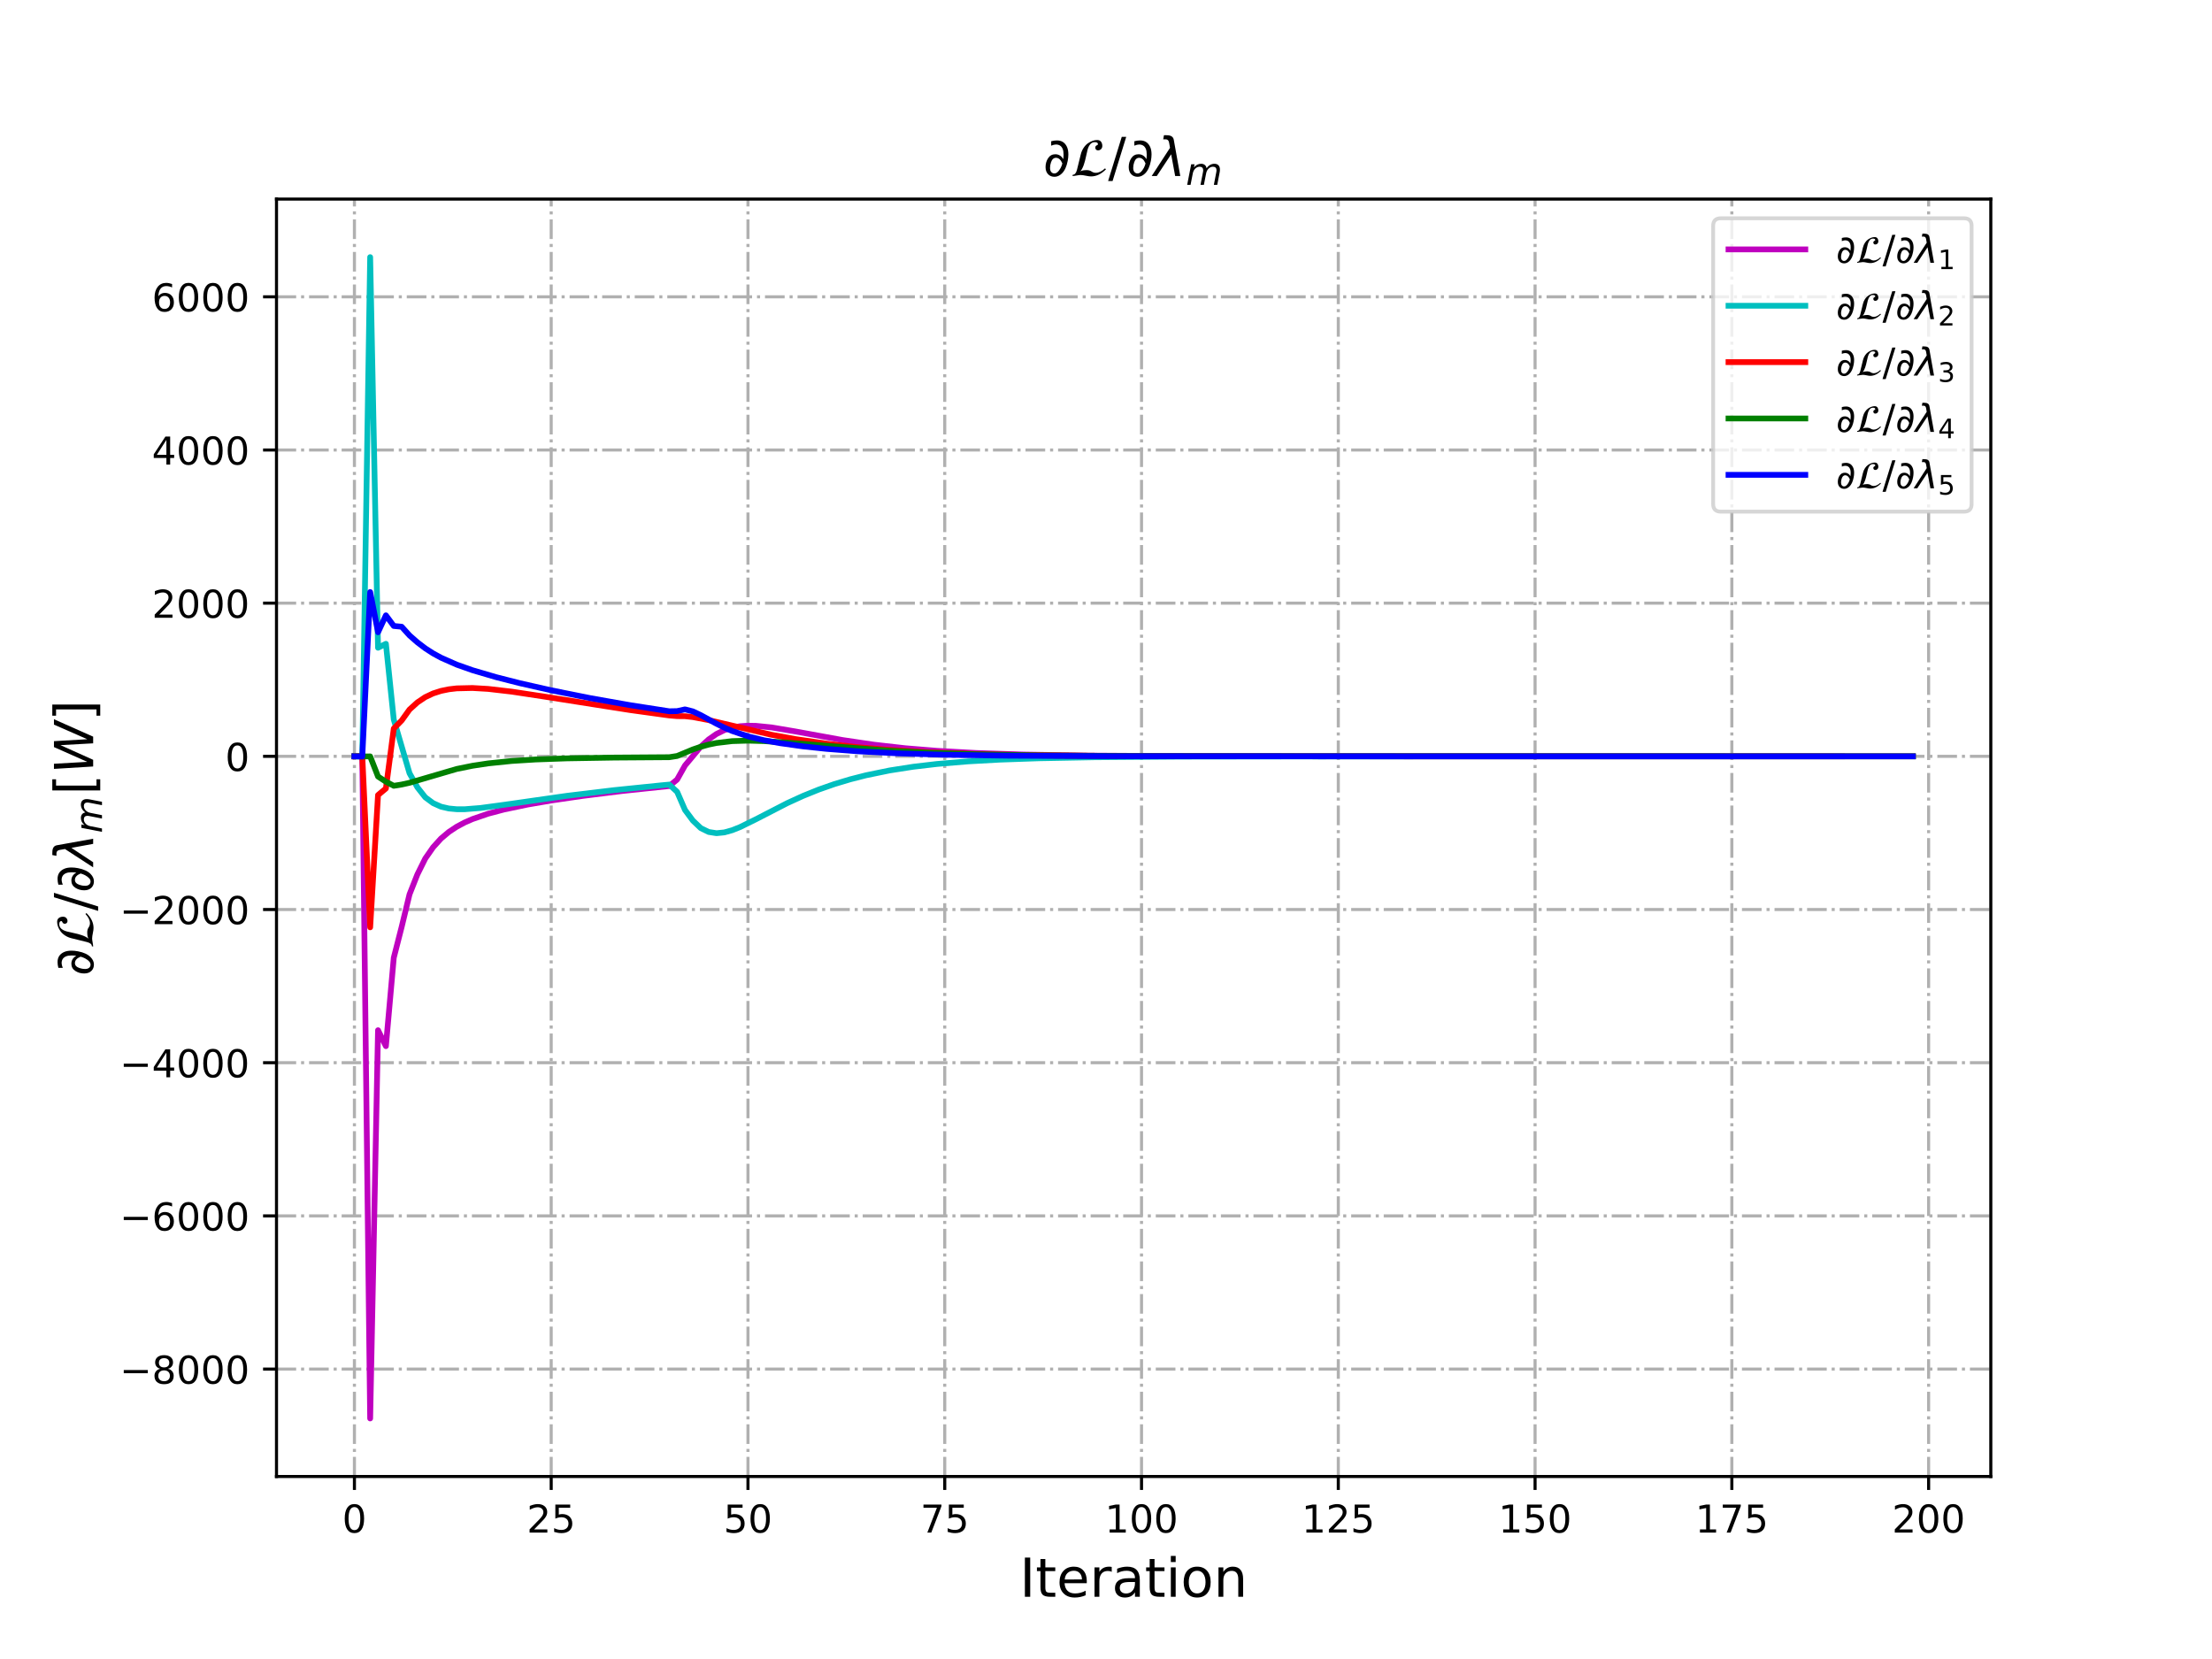 <?xml version="1.0" encoding="utf-8" standalone="no"?>
<!DOCTYPE svg PUBLIC "-//W3C//DTD SVG 1.1//EN"
  "http://www.w3.org/Graphics/SVG/1.1/DTD/svg11.dtd">
<!-- Created with matplotlib (http://matplotlib.org/) -->
<svg height="432pt" version="1.1" viewBox="0 0 576 432" width="576pt" xmlns="http://www.w3.org/2000/svg" xmlns:xlink="http://www.w3.org/1999/xlink">
 <defs>
  <style type="text/css">
*{stroke-linecap:butt;stroke-linejoin:round;}
  </style>
 </defs>
 <g id="figure_1">
  <g id="patch_1">
   <path d="M 0 432 
L 576 432 
L 576 0 
L 0 0 
z
" style="fill:#ffffff;"/>
  </g>
  <g id="axes_1">
   <g id="patch_2">
    <path d="M 72 384.48 
L 518.4 384.48 
L 518.4 51.84 
L 72 51.84 
z
" style="fill:#ffffff;"/>
   </g>
   <g id="matplotlib.axis_1">
    <g id="xtick_1">
     <g id="line2d_1">
      <path clip-path="url(#p00aa333e52)" d="M 92.291 384.48 
L 92.291 51.84 
" style="fill:none;stroke:#b0b0b0;stroke-dasharray:5.12,1.28,0.8,1.28;stroke-dashoffset:0;stroke-width:0.8;"/>
     </g>
     <g id="line2d_2">
      <defs>
       <path d="M 0 0 
L 0 3.5 
" id="m0fb5bef28a" style="stroke:#000000;stroke-width:0.8;"/>
      </defs>
      <g>
       <use style="stroke:#000000;stroke-width:0.8;" x="92.291" xlink:href="#m0fb5bef28a" y="384.48"/>
      </g>
     </g>
     <g id="text_1">
      <!-- 0 -->
      <defs>
       <path d="M 31.781 66.406 
Q 24.172 66.406 20.328 58.906 
Q 16.5 51.422 16.5 36.375 
Q 16.5 21.391 20.328 13.891 
Q 24.172 6.391 31.781 6.391 
Q 39.453 6.391 43.281 13.891 
Q 47.125 21.391 47.125 36.375 
Q 47.125 51.422 43.281 58.906 
Q 39.453 66.406 31.781 66.406 
z
M 31.781 74.219 
Q 44.047 74.219 50.516 64.516 
Q 56.984 54.828 56.984 36.375 
Q 56.984 17.969 50.516 8.266 
Q 44.047 -1.422 31.781 -1.422 
Q 19.531 -1.422 13.062 8.266 
Q 6.594 17.969 6.594 36.375 
Q 6.594 54.828 13.062 64.516 
Q 19.531 74.219 31.781 74.219 
z
" id="DejaVuSans-30"/>
      </defs>
      <g transform="translate(89.11 399.078)scale(0.1 -0.1)">
       <use xlink:href="#DejaVuSans-30"/>
      </g>
     </g>
    </g>
    <g id="xtick_2">
     <g id="line2d_3">
      <path clip-path="url(#p00aa333e52)" d="M 143.531 384.48 
L 143.531 51.84 
" style="fill:none;stroke:#b0b0b0;stroke-dasharray:5.12,1.28,0.8,1.28;stroke-dashoffset:0;stroke-width:0.8;"/>
     </g>
     <g id="line2d_4">
      <g>
       <use style="stroke:#000000;stroke-width:0.8;" x="143.531" xlink:href="#m0fb5bef28a" y="384.48"/>
      </g>
     </g>
     <g id="text_2">
      <!-- 25 -->
      <defs>
       <path d="M 19.188 8.297 
L 53.609 8.297 
L 53.609 0 
L 7.328 0 
L 7.328 8.297 
Q 12.938 14.109 22.625 23.891 
Q 32.328 33.688 34.812 36.531 
Q 39.547 41.844 41.422 45.531 
Q 43.312 49.219 43.312 52.781 
Q 43.312 58.594 39.234 62.25 
Q 35.156 65.922 28.609 65.922 
Q 23.969 65.922 18.812 64.312 
Q 13.672 62.703 7.812 59.422 
L 7.812 69.391 
Q 13.766 71.781 18.938 73 
Q 24.125 74.219 28.422 74.219 
Q 39.75 74.219 46.484 68.547 
Q 53.219 62.891 53.219 53.422 
Q 53.219 48.922 51.531 44.891 
Q 49.859 40.875 45.406 35.406 
Q 44.188 33.984 37.641 27.219 
Q 31.109 20.453 19.188 8.297 
z
" id="DejaVuSans-32"/>
       <path d="M 10.797 72.906 
L 49.516 72.906 
L 49.516 64.594 
L 19.828 64.594 
L 19.828 46.734 
Q 21.969 47.469 24.109 47.828 
Q 26.266 48.188 28.422 48.188 
Q 40.625 48.188 47.75 41.5 
Q 54.891 34.812 54.891 23.391 
Q 54.891 11.625 47.562 5.094 
Q 40.234 -1.422 26.906 -1.422 
Q 22.312 -1.422 17.547 -0.641 
Q 12.797 0.141 7.719 1.703 
L 7.719 11.625 
Q 12.109 9.234 16.797 8.062 
Q 21.484 6.891 26.703 6.891 
Q 35.156 6.891 40.078 11.328 
Q 45.016 15.766 45.016 23.391 
Q 45.016 31 40.078 35.438 
Q 35.156 39.891 26.703 39.891 
Q 22.75 39.891 18.812 39.016 
Q 14.891 38.141 10.797 36.281 
z
" id="DejaVuSans-35"/>
      </defs>
      <g transform="translate(137.168 399.078)scale(0.1 -0.1)">
       <use xlink:href="#DejaVuSans-32"/>
       <use x="63.623" xlink:href="#DejaVuSans-35"/>
      </g>
     </g>
    </g>
    <g id="xtick_3">
     <g id="line2d_5">
      <path clip-path="url(#p00aa333e52)" d="M 194.77 384.48 
L 194.77 51.84 
" style="fill:none;stroke:#b0b0b0;stroke-dasharray:5.12,1.28,0.8,1.28;stroke-dashoffset:0;stroke-width:0.8;"/>
     </g>
     <g id="line2d_6">
      <g>
       <use style="stroke:#000000;stroke-width:0.8;" x="194.77" xlink:href="#m0fb5bef28a" y="384.48"/>
      </g>
     </g>
     <g id="text_3">
      <!-- 50 -->
      <g transform="translate(188.408 399.078)scale(0.1 -0.1)">
       <use xlink:href="#DejaVuSans-35"/>
       <use x="63.623" xlink:href="#DejaVuSans-30"/>
      </g>
     </g>
    </g>
    <g id="xtick_4">
     <g id="line2d_7">
      <path clip-path="url(#p00aa333e52)" d="M 246.01 384.48 
L 246.01 51.84 
" style="fill:none;stroke:#b0b0b0;stroke-dasharray:5.12,1.28,0.8,1.28;stroke-dashoffset:0;stroke-width:0.8;"/>
     </g>
     <g id="line2d_8">
      <g>
       <use style="stroke:#000000;stroke-width:0.8;" x="246.01" xlink:href="#m0fb5bef28a" y="384.48"/>
      </g>
     </g>
     <g id="text_4">
      <!-- 75 -->
      <defs>
       <path d="M 8.203 72.906 
L 55.078 72.906 
L 55.078 68.703 
L 28.609 0 
L 18.312 0 
L 43.219 64.594 
L 8.203 64.594 
z
" id="DejaVuSans-37"/>
      </defs>
      <g transform="translate(239.647 399.078)scale(0.1 -0.1)">
       <use xlink:href="#DejaVuSans-37"/>
       <use x="63.623" xlink:href="#DejaVuSans-35"/>
      </g>
     </g>
    </g>
    <g id="xtick_5">
     <g id="line2d_9">
      <path clip-path="url(#p00aa333e52)" d="M 297.25 384.48 
L 297.25 51.84 
" style="fill:none;stroke:#b0b0b0;stroke-dasharray:5.12,1.28,0.8,1.28;stroke-dashoffset:0;stroke-width:0.8;"/>
     </g>
     <g id="line2d_10">
      <g>
       <use style="stroke:#000000;stroke-width:0.8;" x="297.25" xlink:href="#m0fb5bef28a" y="384.48"/>
      </g>
     </g>
     <g id="text_5">
      <!-- 100 -->
      <defs>
       <path d="M 12.406 8.297 
L 28.516 8.297 
L 28.516 63.922 
L 10.984 60.406 
L 10.984 69.391 
L 28.422 72.906 
L 38.281 72.906 
L 38.281 8.297 
L 54.391 8.297 
L 54.391 0 
L 12.406 0 
z
" id="DejaVuSans-31"/>
      </defs>
      <g transform="translate(287.706 399.078)scale(0.1 -0.1)">
       <use xlink:href="#DejaVuSans-31"/>
       <use x="63.623" xlink:href="#DejaVuSans-30"/>
       <use x="127.246" xlink:href="#DejaVuSans-30"/>
      </g>
     </g>
    </g>
    <g id="xtick_6">
     <g id="line2d_11">
      <path clip-path="url(#p00aa333e52)" d="M 348.489 384.48 
L 348.489 51.84 
" style="fill:none;stroke:#b0b0b0;stroke-dasharray:5.12,1.28,0.8,1.28;stroke-dashoffset:0;stroke-width:0.8;"/>
     </g>
     <g id="line2d_12">
      <g>
       <use style="stroke:#000000;stroke-width:0.8;" x="348.489" xlink:href="#m0fb5bef28a" y="384.48"/>
      </g>
     </g>
     <g id="text_6">
      <!-- 125 -->
      <g transform="translate(338.946 399.078)scale(0.1 -0.1)">
       <use xlink:href="#DejaVuSans-31"/>
       <use x="63.623" xlink:href="#DejaVuSans-32"/>
       <use x="127.246" xlink:href="#DejaVuSans-35"/>
      </g>
     </g>
    </g>
    <g id="xtick_7">
     <g id="line2d_13">
      <path clip-path="url(#p00aa333e52)" d="M 399.729 384.48 
L 399.729 51.84 
" style="fill:none;stroke:#b0b0b0;stroke-dasharray:5.12,1.28,0.8,1.28;stroke-dashoffset:0;stroke-width:0.8;"/>
     </g>
     <g id="line2d_14">
      <g>
       <use style="stroke:#000000;stroke-width:0.8;" x="399.729" xlink:href="#m0fb5bef28a" y="384.48"/>
      </g>
     </g>
     <g id="text_7">
      <!-- 150 -->
      <g transform="translate(390.185 399.078)scale(0.1 -0.1)">
       <use xlink:href="#DejaVuSans-31"/>
       <use x="63.623" xlink:href="#DejaVuSans-35"/>
       <use x="127.246" xlink:href="#DejaVuSans-30"/>
      </g>
     </g>
    </g>
    <g id="xtick_8">
     <g id="line2d_15">
      <path clip-path="url(#p00aa333e52)" d="M 450.969 384.48 
L 450.969 51.84 
" style="fill:none;stroke:#b0b0b0;stroke-dasharray:5.12,1.28,0.8,1.28;stroke-dashoffset:0;stroke-width:0.8;"/>
     </g>
     <g id="line2d_16">
      <g>
       <use style="stroke:#000000;stroke-width:0.8;" x="450.969" xlink:href="#m0fb5bef28a" y="384.48"/>
      </g>
     </g>
     <g id="text_8">
      <!-- 175 -->
      <g transform="translate(441.425 399.078)scale(0.1 -0.1)">
       <use xlink:href="#DejaVuSans-31"/>
       <use x="63.623" xlink:href="#DejaVuSans-37"/>
       <use x="127.246" xlink:href="#DejaVuSans-35"/>
      </g>
     </g>
    </g>
    <g id="xtick_9">
     <g id="line2d_17">
      <path clip-path="url(#p00aa333e52)" d="M 502.208 384.48 
L 502.208 51.84 
" style="fill:none;stroke:#b0b0b0;stroke-dasharray:5.12,1.28,0.8,1.28;stroke-dashoffset:0;stroke-width:0.8;"/>
     </g>
     <g id="line2d_18">
      <g>
       <use style="stroke:#000000;stroke-width:0.8;" x="502.208" xlink:href="#m0fb5bef28a" y="384.48"/>
      </g>
     </g>
     <g id="text_9">
      <!-- 200 -->
      <g transform="translate(492.665 399.078)scale(0.1 -0.1)">
       <use xlink:href="#DejaVuSans-32"/>
       <use x="63.623" xlink:href="#DejaVuSans-30"/>
       <use x="127.246" xlink:href="#DejaVuSans-30"/>
      </g>
     </g>
    </g>
    <g id="text_10">
     <!-- Iteration -->
     <defs>
      <path d="M 9.812 72.906 
L 19.672 72.906 
L 19.672 0 
L 9.812 0 
z
" id="DejaVuSans-49"/>
      <path d="M 18.312 70.219 
L 18.312 54.688 
L 36.812 54.688 
L 36.812 47.703 
L 18.312 47.703 
L 18.312 18.016 
Q 18.312 11.328 20.141 9.422 
Q 21.969 7.516 27.594 7.516 
L 36.812 7.516 
L 36.812 0 
L 27.594 0 
Q 17.188 0 13.234 3.875 
Q 9.281 7.766 9.281 18.016 
L 9.281 47.703 
L 2.688 47.703 
L 2.688 54.688 
L 9.281 54.688 
L 9.281 70.219 
z
" id="DejaVuSans-74"/>
      <path d="M 56.203 29.594 
L 56.203 25.203 
L 14.891 25.203 
Q 15.484 15.922 20.484 11.062 
Q 25.484 6.203 34.422 6.203 
Q 39.594 6.203 44.453 7.469 
Q 49.312 8.734 54.109 11.281 
L 54.109 2.781 
Q 49.266 0.734 44.188 -0.344 
Q 39.109 -1.422 33.891 -1.422 
Q 20.797 -1.422 13.156 6.188 
Q 5.516 13.812 5.516 26.812 
Q 5.516 40.234 12.766 48.109 
Q 20.016 56 32.328 56 
Q 43.359 56 49.781 48.891 
Q 56.203 41.797 56.203 29.594 
z
M 47.219 32.234 
Q 47.125 39.594 43.094 43.984 
Q 39.062 48.391 32.422 48.391 
Q 24.906 48.391 20.391 44.141 
Q 15.875 39.891 15.188 32.172 
z
" id="DejaVuSans-65"/>
      <path d="M 41.109 46.297 
Q 39.594 47.172 37.812 47.578 
Q 36.031 48 33.891 48 
Q 26.266 48 22.188 43.047 
Q 18.109 38.094 18.109 28.812 
L 18.109 0 
L 9.078 0 
L 9.078 54.688 
L 18.109 54.688 
L 18.109 46.188 
Q 20.953 51.172 25.484 53.578 
Q 30.031 56 36.531 56 
Q 37.453 56 38.578 55.875 
Q 39.703 55.766 41.062 55.516 
z
" id="DejaVuSans-72"/>
      <path d="M 34.281 27.484 
Q 23.391 27.484 19.188 25 
Q 14.984 22.516 14.984 16.5 
Q 14.984 11.719 18.141 8.906 
Q 21.297 6.109 26.703 6.109 
Q 34.188 6.109 38.703 11.406 
Q 43.219 16.703 43.219 25.484 
L 43.219 27.484 
z
M 52.203 31.203 
L 52.203 0 
L 43.219 0 
L 43.219 8.297 
Q 40.141 3.328 35.547 0.953 
Q 30.953 -1.422 24.312 -1.422 
Q 15.922 -1.422 10.953 3.297 
Q 6 8.016 6 15.922 
Q 6 25.141 12.172 29.828 
Q 18.359 34.516 30.609 34.516 
L 43.219 34.516 
L 43.219 35.406 
Q 43.219 41.609 39.141 45 
Q 35.062 48.391 27.688 48.391 
Q 23 48.391 18.547 47.266 
Q 14.109 46.141 10.016 43.891 
L 10.016 52.203 
Q 14.938 54.109 19.578 55.047 
Q 24.219 56 28.609 56 
Q 40.484 56 46.344 49.844 
Q 52.203 43.703 52.203 31.203 
z
" id="DejaVuSans-61"/>
      <path d="M 9.422 54.688 
L 18.406 54.688 
L 18.406 0 
L 9.422 0 
z
M 9.422 75.984 
L 18.406 75.984 
L 18.406 64.594 
L 9.422 64.594 
z
" id="DejaVuSans-69"/>
      <path d="M 30.609 48.391 
Q 23.391 48.391 19.188 42.75 
Q 14.984 37.109 14.984 27.297 
Q 14.984 17.484 19.156 11.844 
Q 23.344 6.203 30.609 6.203 
Q 37.797 6.203 41.984 11.859 
Q 46.188 17.531 46.188 27.297 
Q 46.188 37.016 41.984 42.703 
Q 37.797 48.391 30.609 48.391 
z
M 30.609 56 
Q 42.328 56 49.016 48.375 
Q 55.719 40.766 55.719 27.297 
Q 55.719 13.875 49.016 6.219 
Q 42.328 -1.422 30.609 -1.422 
Q 18.844 -1.422 12.172 6.219 
Q 5.516 13.875 5.516 27.297 
Q 5.516 40.766 12.172 48.375 
Q 18.844 56 30.609 56 
z
" id="DejaVuSans-6f"/>
      <path d="M 54.891 33.016 
L 54.891 0 
L 45.906 0 
L 45.906 32.719 
Q 45.906 40.484 42.875 44.328 
Q 39.844 48.188 33.797 48.188 
Q 26.516 48.188 22.312 43.547 
Q 18.109 38.922 18.109 30.906 
L 18.109 0 
L 9.078 0 
L 9.078 54.688 
L 18.109 54.688 
L 18.109 46.188 
Q 21.344 51.125 25.703 53.562 
Q 30.078 56 35.797 56 
Q 45.219 56 50.047 50.172 
Q 54.891 44.344 54.891 33.016 
z
" id="DejaVuSans-6e"/>
     </defs>
     <g transform="translate(265.508 415.796)scale(0.14 -0.14)">
      <use xlink:href="#DejaVuSans-49"/>
      <use x="29.492" xlink:href="#DejaVuSans-74"/>
      <use x="68.701" xlink:href="#DejaVuSans-65"/>
      <use x="130.225" xlink:href="#DejaVuSans-72"/>
      <use x="171.338" xlink:href="#DejaVuSans-61"/>
      <use x="232.617" xlink:href="#DejaVuSans-74"/>
      <use x="271.826" xlink:href="#DejaVuSans-69"/>
      <use x="299.609" xlink:href="#DejaVuSans-6f"/>
      <use x="360.791" xlink:href="#DejaVuSans-6e"/>
     </g>
    </g>
   </g>
   <g id="matplotlib.axis_2">
    <g id="ytick_1">
     <g id="line2d_19">
      <path clip-path="url(#p00aa333e52)" d="M 72 356.505 
L 518.4 356.505 
" style="fill:none;stroke:#b0b0b0;stroke-dasharray:5.12,1.28,0.8,1.28;stroke-dashoffset:0;stroke-width:0.8;"/>
     </g>
     <g id="line2d_20">
      <defs>
       <path d="M 0 0 
L -3.5 0 
" id="mac18fc7f3c" style="stroke:#000000;stroke-width:0.8;"/>
      </defs>
      <g>
       <use style="stroke:#000000;stroke-width:0.8;" x="72" xlink:href="#mac18fc7f3c" y="356.505"/>
      </g>
     </g>
     <g id="text_11">
      <!-- −8000 -->
      <defs>
       <path d="M 10.594 35.5 
L 73.188 35.5 
L 73.188 27.203 
L 10.594 27.203 
z
" id="DejaVuSans-2212"/>
       <path d="M 31.781 34.625 
Q 24.75 34.625 20.719 30.859 
Q 16.703 27.094 16.703 20.516 
Q 16.703 13.922 20.719 10.156 
Q 24.75 6.391 31.781 6.391 
Q 38.812 6.391 42.859 10.172 
Q 46.922 13.969 46.922 20.516 
Q 46.922 27.094 42.891 30.859 
Q 38.875 34.625 31.781 34.625 
z
M 21.922 38.812 
Q 15.578 40.375 12.031 44.719 
Q 8.5 49.078 8.5 55.328 
Q 8.5 64.062 14.719 69.141 
Q 20.953 74.219 31.781 74.219 
Q 42.672 74.219 48.875 69.141 
Q 55.078 64.062 55.078 55.328 
Q 55.078 49.078 51.531 44.719 
Q 48 40.375 41.703 38.812 
Q 48.828 37.156 52.797 32.312 
Q 56.781 27.484 56.781 20.516 
Q 56.781 9.906 50.312 4.234 
Q 43.844 -1.422 31.781 -1.422 
Q 19.734 -1.422 13.25 4.234 
Q 6.781 9.906 6.781 20.516 
Q 6.781 27.484 10.781 32.312 
Q 14.797 37.156 21.922 38.812 
z
M 18.312 54.391 
Q 18.312 48.734 21.844 45.562 
Q 25.391 42.391 31.781 42.391 
Q 38.141 42.391 41.719 45.562 
Q 45.312 48.734 45.312 54.391 
Q 45.312 60.062 41.719 63.234 
Q 38.141 66.406 31.781 66.406 
Q 25.391 66.406 21.844 63.234 
Q 18.312 60.062 18.312 54.391 
z
" id="DejaVuSans-38"/>
      </defs>
      <g transform="translate(31.17 360.304)scale(0.1 -0.1)">
       <use xlink:href="#DejaVuSans-2212"/>
       <use x="83.789" xlink:href="#DejaVuSans-38"/>
       <use x="147.412" xlink:href="#DejaVuSans-30"/>
       <use x="211.035" xlink:href="#DejaVuSans-30"/>
       <use x="274.658" xlink:href="#DejaVuSans-30"/>
      </g>
     </g>
    </g>
    <g id="ytick_2">
     <g id="line2d_21">
      <path clip-path="url(#p00aa333e52)" d="M 72 316.616 
L 518.4 316.616 
" style="fill:none;stroke:#b0b0b0;stroke-dasharray:5.12,1.28,0.8,1.28;stroke-dashoffset:0;stroke-width:0.8;"/>
     </g>
     <g id="line2d_22">
      <g>
       <use style="stroke:#000000;stroke-width:0.8;" x="72" xlink:href="#mac18fc7f3c" y="316.616"/>
      </g>
     </g>
     <g id="text_12">
      <!-- −6000 -->
      <defs>
       <path d="M 33.016 40.375 
Q 26.375 40.375 22.484 35.828 
Q 18.609 31.297 18.609 23.391 
Q 18.609 15.531 22.484 10.953 
Q 26.375 6.391 33.016 6.391 
Q 39.656 6.391 43.531 10.953 
Q 47.406 15.531 47.406 23.391 
Q 47.406 31.297 43.531 35.828 
Q 39.656 40.375 33.016 40.375 
z
M 52.594 71.297 
L 52.594 62.312 
Q 48.875 64.062 45.094 64.984 
Q 41.312 65.922 37.594 65.922 
Q 27.828 65.922 22.672 59.328 
Q 17.531 52.734 16.797 39.406 
Q 19.672 43.656 24.016 45.922 
Q 28.375 48.188 33.594 48.188 
Q 44.578 48.188 50.953 41.516 
Q 57.328 34.859 57.328 23.391 
Q 57.328 12.156 50.688 5.359 
Q 44.047 -1.422 33.016 -1.422 
Q 20.359 -1.422 13.672 8.266 
Q 6.984 17.969 6.984 36.375 
Q 6.984 53.656 15.188 63.938 
Q 23.391 74.219 37.203 74.219 
Q 40.922 74.219 44.703 73.484 
Q 48.484 72.75 52.594 71.297 
z
" id="DejaVuSans-36"/>
      </defs>
      <g transform="translate(31.17 320.416)scale(0.1 -0.1)">
       <use xlink:href="#DejaVuSans-2212"/>
       <use x="83.789" xlink:href="#DejaVuSans-36"/>
       <use x="147.412" xlink:href="#DejaVuSans-30"/>
       <use x="211.035" xlink:href="#DejaVuSans-30"/>
       <use x="274.658" xlink:href="#DejaVuSans-30"/>
      </g>
     </g>
    </g>
    <g id="ytick_3">
     <g id="line2d_23">
      <path clip-path="url(#p00aa333e52)" d="M 72 276.728 
L 518.4 276.728 
" style="fill:none;stroke:#b0b0b0;stroke-dasharray:5.12,1.28,0.8,1.28;stroke-dashoffset:0;stroke-width:0.8;"/>
     </g>
     <g id="line2d_24">
      <g>
       <use style="stroke:#000000;stroke-width:0.8;" x="72" xlink:href="#mac18fc7f3c" y="276.728"/>
      </g>
     </g>
     <g id="text_13">
      <!-- −4000 -->
      <defs>
       <path d="M 37.797 64.312 
L 12.891 25.391 
L 37.797 25.391 
z
M 35.203 72.906 
L 47.609 72.906 
L 47.609 25.391 
L 58.016 25.391 
L 58.016 17.188 
L 47.609 17.188 
L 47.609 0 
L 37.797 0 
L 37.797 17.188 
L 4.891 17.188 
L 4.891 26.703 
z
" id="DejaVuSans-34"/>
      </defs>
      <g transform="translate(31.17 280.527)scale(0.1 -0.1)">
       <use xlink:href="#DejaVuSans-2212"/>
       <use x="83.789" xlink:href="#DejaVuSans-34"/>
       <use x="147.412" xlink:href="#DejaVuSans-30"/>
       <use x="211.035" xlink:href="#DejaVuSans-30"/>
       <use x="274.658" xlink:href="#DejaVuSans-30"/>
      </g>
     </g>
    </g>
    <g id="ytick_4">
     <g id="line2d_25">
      <path clip-path="url(#p00aa333e52)" d="M 72 236.84 
L 518.4 236.84 
" style="fill:none;stroke:#b0b0b0;stroke-dasharray:5.12,1.28,0.8,1.28;stroke-dashoffset:0;stroke-width:0.8;"/>
     </g>
     <g id="line2d_26">
      <g>
       <use style="stroke:#000000;stroke-width:0.8;" x="72" xlink:href="#mac18fc7f3c" y="236.84"/>
      </g>
     </g>
     <g id="text_14">
      <!-- −2000 -->
      <g transform="translate(31.17 240.639)scale(0.1 -0.1)">
       <use xlink:href="#DejaVuSans-2212"/>
       <use x="83.789" xlink:href="#DejaVuSans-32"/>
       <use x="147.412" xlink:href="#DejaVuSans-30"/>
       <use x="211.035" xlink:href="#DejaVuSans-30"/>
       <use x="274.658" xlink:href="#DejaVuSans-30"/>
      </g>
     </g>
    </g>
    <g id="ytick_5">
     <g id="line2d_27">
      <path clip-path="url(#p00aa333e52)" d="M 72 196.952 
L 518.4 196.952 
" style="fill:none;stroke:#b0b0b0;stroke-dasharray:5.12,1.28,0.8,1.28;stroke-dashoffset:0;stroke-width:0.8;"/>
     </g>
     <g id="line2d_28">
      <g>
       <use style="stroke:#000000;stroke-width:0.8;" x="72" xlink:href="#mac18fc7f3c" y="196.952"/>
      </g>
     </g>
     <g id="text_15">
      <!-- 0 -->
      <g transform="translate(58.638 200.751)scale(0.1 -0.1)">
       <use xlink:href="#DejaVuSans-30"/>
      </g>
     </g>
    </g>
    <g id="ytick_6">
     <g id="line2d_29">
      <path clip-path="url(#p00aa333e52)" d="M 72 157.063 
L 518.4 157.063 
" style="fill:none;stroke:#b0b0b0;stroke-dasharray:5.12,1.28,0.8,1.28;stroke-dashoffset:0;stroke-width:0.8;"/>
     </g>
     <g id="line2d_30">
      <g>
       <use style="stroke:#000000;stroke-width:0.8;" x="72" xlink:href="#mac18fc7f3c" y="157.063"/>
      </g>
     </g>
     <g id="text_16">
      <!-- 2000 -->
      <g transform="translate(39.55 160.863)scale(0.1 -0.1)">
       <use xlink:href="#DejaVuSans-32"/>
       <use x="63.623" xlink:href="#DejaVuSans-30"/>
       <use x="127.246" xlink:href="#DejaVuSans-30"/>
       <use x="190.869" xlink:href="#DejaVuSans-30"/>
      </g>
     </g>
    </g>
    <g id="ytick_7">
     <g id="line2d_31">
      <path clip-path="url(#p00aa333e52)" d="M 72 117.175 
L 518.4 117.175 
" style="fill:none;stroke:#b0b0b0;stroke-dasharray:5.12,1.28,0.8,1.28;stroke-dashoffset:0;stroke-width:0.8;"/>
     </g>
     <g id="line2d_32">
      <g>
       <use style="stroke:#000000;stroke-width:0.8;" x="72" xlink:href="#mac18fc7f3c" y="117.175"/>
      </g>
     </g>
     <g id="text_17">
      <!-- 4000 -->
      <g transform="translate(39.55 120.974)scale(0.1 -0.1)">
       <use xlink:href="#DejaVuSans-34"/>
       <use x="63.623" xlink:href="#DejaVuSans-30"/>
       <use x="127.246" xlink:href="#DejaVuSans-30"/>
       <use x="190.869" xlink:href="#DejaVuSans-30"/>
      </g>
     </g>
    </g>
    <g id="ytick_8">
     <g id="line2d_33">
      <path clip-path="url(#p00aa333e52)" d="M 72 77.287 
L 518.4 77.287 
" style="fill:none;stroke:#b0b0b0;stroke-dasharray:5.12,1.28,0.8,1.28;stroke-dashoffset:0;stroke-width:0.8;"/>
     </g>
     <g id="line2d_34">
      <g>
       <use style="stroke:#000000;stroke-width:0.8;" x="72" xlink:href="#mac18fc7f3c" y="77.287"/>
      </g>
     </g>
     <g id="text_18">
      <!-- 6000 -->
      <g transform="translate(39.55 81.086)scale(0.1 -0.1)">
       <use xlink:href="#DejaVuSans-36"/>
       <use x="63.623" xlink:href="#DejaVuSans-30"/>
       <use x="127.246" xlink:href="#DejaVuSans-30"/>
       <use x="190.869" xlink:href="#DejaVuSans-30"/>
      </g>
     </g>
    </g>
    <g id="text_19">
     <!-- $\partial \mathcal{L}/ \partial \lambda_{m}[W]$ -->
     <defs>
      <path d="M 21.344 -1.422 
Q 14.453 -1.422 9.969 2.734 
Q 4.641 7.672 4.641 16.609 
Q 4.641 25.875 9.328 33.109 
Q 14.156 40.531 22.859 40.531 
Q 28.562 40.531 33.062 36.969 
Q 35.688 34.859 37.5 31.344 
Q 38.141 35.297 38.141 39.797 
Q 38.141 46.391 36.578 50.203 
Q 33.109 58.641 23.922 58.641 
Q 20.453 58.641 15.094 56.5 
L 15.094 64.703 
Q 20.75 66.219 25.828 66.219 
Q 38.922 66.219 44.484 54.203 
Q 47.078 48.531 47.078 40.094 
Q 47.078 34.578 45.844 28.172 
Q 42.781 12.156 34.812 4.547 
Q 28.562 -1.422 21.344 -1.422 
z
M 12.984 15.141 
Q 12.984 10.25 15.141 7.625 
Q 17.438 4.828 20.953 4.828 
Q 24.078 4.828 26.562 7.031 
Q 30.078 10.062 32.672 14.984 
Q 34.812 19.047 35.891 23.391 
Q 31.547 33.891 24.031 33.891 
Q 17.578 33.891 14.75 25.391 
Q 12.984 20.125 12.984 15.141 
z
" id="DejaVuSans-2202"/>
      <path d="M 63.594 14.297 
L 65.297 12.5 
Q 52.297 -0.703 37.703 -0.703 
Q 33.703 -0.703 28.906 0.406 
Q 21.797 1.906 17.906 1.906 
Q 15.703 1.906 10.5 0.953 
Q 5.297 0 3 0 
L 3.594 2.406 
Q 9.094 2.406 11.406 11.703 
L 18.406 40.094 
Q 20.094 47 23.688 52.391 
Q 27.297 57.797 31.641 60.844 
Q 36 63.906 40.391 65.453 
Q 44.797 67 48.797 67 
Q 53.797 67 56.141 63.797 
Q 58.5 60.594 58.5 56 
Q 58.5 52.297 56.141 50 
Q 53.797 47.703 50.406 47.703 
Q 48.203 47.703 46.797 49.203 
Q 45.406 50.703 45.406 52.797 
Q 45.406 54.406 46.203 55.5 
Q 47 56.594 47.891 56.938 
Q 48.797 57.297 49.594 57.891 
Q 50.406 58.5 50.406 59.203 
Q 50.406 63 44.594 63 
Q 39.406 63 36.094 59.141 
Q 32.797 55.297 31.094 48.938 
Q 29.406 42.594 28.047 35.688 
Q 26.703 28.797 24.203 21.297 
Q 21.703 13.797 18.094 9.203 
L 18.094 8.797 
Q 21.297 11 29.5 11 
Q 34.797 11 38.438 8.5 
Q 42.094 6 46.297 6 
Q 54.797 6 63.594 14.297 
z
" id="STIXNonUnicode-Italic-e238"/>
      <path d="M 25.391 72.906 
L 33.688 72.906 
L 8.297 -9.281 
L 0 -9.281 
z
" id="DejaVuSans-2f"/>
      <path d="M 36.719 67.438 
L 48.828 0 
L 39.312 0 
L 31.844 40.438 
L 5.125 0 
L -4.391 0 
L 29.734 52.438 
L 28.031 62.109 
Q 26.953 68.266 21.734 68.266 
L 17.047 68.266 
L 18.5 75.984 
L 24.219 75.875 
Q 35.203 75.734 36.719 67.438 
z
" id="DejaVuSans-Oblique-3bb"/>
      <path d="M 89.797 33.016 
L 83.406 0 
L 74.422 0 
L 80.719 32.719 
Q 81.109 34.812 81.297 36.328 
Q 81.5 37.844 81.5 38.922 
Q 81.5 43.312 79.047 45.75 
Q 76.609 48.188 72.219 48.188 
Q 65.672 48.188 60.547 43.281 
Q 55.422 38.375 53.906 30.516 
L 47.906 0 
L 38.922 0 
L 45.312 32.719 
Q 45.703 34.516 45.891 36.047 
Q 46.094 37.594 46.094 38.812 
Q 46.094 43.266 43.656 45.719 
Q 41.219 48.188 36.922 48.188 
Q 30.281 48.188 25.141 43.281 
Q 20.016 38.375 18.5 30.516 
L 12.5 0 
L 3.516 0 
L 14.203 54.688 
L 23.188 54.688 
L 21.484 46.188 
Q 25.141 50.984 30.047 53.484 
Q 34.969 56 40.578 56 
Q 46.531 56 50.359 52.875 
Q 54.203 49.75 54.984 44.188 
Q 59.078 49.953 64.469 52.969 
Q 69.875 56 75.875 56 
Q 82.906 56 86.734 51.953 
Q 90.578 47.906 90.578 40.484 
Q 90.578 38.875 90.375 36.938 
Q 90.188 35.016 89.797 33.016 
z
" id="DejaVuSans-Oblique-6d"/>
      <path d="M 8.594 75.984 
L 29.297 75.984 
L 29.297 69 
L 17.578 69 
L 17.578 -6.203 
L 29.297 -6.203 
L 29.297 -13.188 
L 8.594 -13.188 
z
" id="DejaVuSans-5b"/>
      <path d="M 9.625 72.906 
L 19.188 72.906 
L 22.703 10.891 
L 50.203 72.906 
L 61.188 72.906 
L 64.797 10.891 
L 92 72.906 
L 102 72.906 
L 69.578 0 
L 57.172 0 
L 53.812 60.797 
L 26.516 0 
L 14.109 0 
z
" id="DejaVuSans-Oblique-57"/>
      <path d="M 30.422 75.984 
L 30.422 -13.188 
L 9.719 -13.188 
L 9.719 -6.203 
L 21.391 -6.203 
L 21.391 69 
L 9.719 69 
L 9.719 75.984 
z
" id="DejaVuSans-5d"/>
     </defs>
     <g transform="translate(24.259 254.14)rotate(-90)scale(0.14 -0.14)">
      <use transform="translate(0 0.016)" xlink:href="#DejaVuSans-2202"/>
      <use transform="translate(51.709 0.016)" xlink:href="#STIXNonUnicode-Italic-e238"/>
      <use transform="translate(121.009 0.016)" xlink:href="#DejaVuSans-2f"/>
      <use transform="translate(154.7 0.016)" xlink:href="#DejaVuSans-2202"/>
      <use transform="translate(206.409 0.016)" xlink:href="#DejaVuSans-Oblique-3bb"/>
      <use transform="translate(265.589 -16.391)scale(0.7)" xlink:href="#DejaVuSans-Oblique-6d"/>
      <use transform="translate(336.512 0.016)" xlink:href="#DejaVuSans-5b"/>
      <use transform="translate(375.526 0.016)" xlink:href="#DejaVuSans-Oblique-57"/>
      <use transform="translate(474.403 0.016)" xlink:href="#DejaVuSans-5d"/>
     </g>
    </g>
   </g>
   <g id="line2d_35">
    <path clip-path="url(#p00aa333e52)" d="M 92.291 196.952 
L 94.34 196.898 
L 96.39 369.36 
L 98.44 268.269 
L 100.489 272.415 
L 102.539 249.391 
L 104.588 241.379 
L 106.638 232.885 
L 108.688 227.692 
L 110.737 223.564 
L 112.787 220.617 
L 114.836 218.356 
L 116.886 216.632 
L 118.936 215.273 
L 120.985 214.182 
L 123.035 213.284 
L 127.134 211.877 
L 131.233 210.793 
L 137.382 209.505 
L 143.531 208.448 
L 151.729 207.251 
L 161.977 205.977 
L 174.274 204.681 
L 176.324 202.988 
L 178.374 199.336 
L 182.473 194.424 
L 184.522 192.555 
L 186.572 191.126 
L 188.621 190.122 
L 190.671 189.471 
L 192.721 189.109 
L 194.77 188.973 
L 196.82 189.007 
L 200.919 189.418 
L 207.068 190.457 
L 219.365 192.702 
L 227.564 193.916 
L 235.762 194.841 
L 243.96 195.513 
L 254.208 196.078 
L 266.506 196.481 
L 282.902 196.75 
L 307.498 196.896 
L 364.886 196.949 
L 479.663 196.952 
L 479.663 196.952 
" style="fill:none;stroke:#bf00bf;stroke-linecap:square;stroke-width:1.5;"/>
   </g>
   <g id="line2d_36">
    <path clip-path="url(#p00aa333e52)" d="M 92.291 196.952 
L 94.34 196.991 
L 96.39 66.96 
L 98.44 168.671 
L 100.489 167.643 
L 102.539 187.366 
L 106.638 201.344 
L 108.688 205.011 
L 110.737 207.621 
L 112.787 209.137 
L 114.836 210.056 
L 116.886 210.529 
L 118.936 210.721 
L 120.985 210.723 
L 125.084 210.399 
L 131.233 209.571 
L 147.63 207.231 
L 159.927 205.751 
L 172.225 204.496 
L 174.274 204.305 
L 176.324 206.191 
L 178.374 210.913 
L 180.423 213.678 
L 182.473 215.634 
L 184.522 216.638 
L 186.572 216.961 
L 188.621 216.755 
L 190.671 216.182 
L 192.721 215.363 
L 196.82 213.344 
L 205.018 209.123 
L 209.117 207.25 
L 213.217 205.595 
L 217.316 204.159 
L 221.415 202.928 
L 225.514 201.883 
L 231.663 200.619 
L 237.812 199.659 
L 243.96 198.939 
L 252.159 198.258 
L 260.357 197.805 
L 270.605 197.45 
L 284.952 197.185 
L 307.498 197.022 
L 356.688 196.957 
L 498.109 196.952 
L 498.109 196.952 
" style="fill:none;stroke:#00bfbf;stroke-linecap:square;stroke-width:1.5;"/>
   </g>
   <g id="line2d_37">
    <path clip-path="url(#p00aa333e52)" d="M 92.291 196.952 
L 94.34 196.887 
L 96.39 241.472 
L 98.44 207.028 
L 100.489 205.318 
L 102.539 189.706 
L 104.588 187.619 
L 106.638 184.764 
L 108.688 182.906 
L 110.737 181.529 
L 112.787 180.566 
L 114.836 179.909 
L 116.886 179.488 
L 118.936 179.248 
L 123.035 179.152 
L 127.134 179.394 
L 133.283 180.107 
L 141.481 181.348 
L 164.026 184.89 
L 174.274 186.303 
L 176.324 186.477 
L 178.374 186.494 
L 180.423 186.725 
L 184.522 187.509 
L 200.919 191.339 
L 207.068 192.449 
L 215.266 193.652 
L 223.464 194.584 
L 231.663 195.286 
L 241.911 195.903 
L 254.208 196.366 
L 268.555 196.662 
L 289.051 196.85 
L 327.993 196.938 
L 498.109 196.952 
L 498.109 196.952 
" style="fill:none;stroke:#ff0000;stroke-linecap:square;stroke-width:1.5;"/>
   </g>
   <g id="line2d_38">
    <path clip-path="url(#p00aa333e52)" d="M 92.291 196.952 
L 94.34 196.975 
L 96.39 196.965 
L 98.44 202.208 
L 100.489 203.554 
L 102.539 204.62 
L 104.588 204.292 
L 106.638 203.836 
L 118.936 200.233 
L 123.035 199.403 
L 127.134 198.783 
L 133.283 198.152 
L 139.431 197.767 
L 147.63 197.476 
L 159.927 197.273 
L 174.274 197.174 
L 176.324 196.856 
L 180.423 195.153 
L 182.473 194.456 
L 184.522 193.894 
L 186.572 193.471 
L 190.671 192.984 
L 194.77 192.862 
L 198.869 192.976 
L 205.018 193.385 
L 231.663 195.495 
L 241.911 196.013 
L 254.208 196.419 
L 270.605 196.712 
L 295.2 196.883 
L 346.44 196.947 
L 498.109 196.952 
L 498.109 196.952 
" style="fill:none;stroke:#008000;stroke-linecap:square;stroke-width:1.5;"/>
   </g>
   <g id="line2d_39">
    <path clip-path="url(#p00aa333e52)" d="M 92.291 196.952 
L 94.34 197.007 
L 96.39 154.168 
L 98.44 164.633 
L 100.489 160.233 
L 102.539 163.002 
L 104.588 163.197 
L 106.638 165.462 
L 108.688 167.263 
L 110.737 168.822 
L 112.787 170.143 
L 114.836 171.262 
L 118.936 173.074 
L 123.035 174.522 
L 129.183 176.328 
L 135.332 177.893 
L 143.531 179.752 
L 153.779 181.808 
L 164.026 183.617 
L 174.274 185.21 
L 176.324 185.17 
L 178.374 184.719 
L 180.423 185.244 
L 182.473 186.216 
L 186.572 188.46 
L 188.621 189.473 
L 190.671 190.355 
L 194.77 191.743 
L 198.869 192.745 
L 202.969 193.498 
L 209.117 194.355 
L 215.266 195.005 
L 223.464 195.642 
L 233.712 196.167 
L 246.01 196.533 
L 262.407 196.773 
L 289.051 196.908 
L 358.737 196.951 
L 498.109 196.952 
L 498.109 196.952 
" style="fill:none;stroke:#0000ff;stroke-linecap:square;stroke-width:1.5;"/>
   </g>
   <g id="patch_3">
    <path d="M 72 384.48 
L 72 51.84 
" style="fill:none;stroke:#000000;stroke-linecap:square;stroke-linejoin:miter;stroke-width:0.8;"/>
   </g>
   <g id="patch_4">
    <path d="M 518.4 384.48 
L 518.4 51.84 
" style="fill:none;stroke:#000000;stroke-linecap:square;stroke-linejoin:miter;stroke-width:0.8;"/>
   </g>
   <g id="patch_5">
    <path d="M 72 384.48 
L 518.4 384.48 
" style="fill:none;stroke:#000000;stroke-linecap:square;stroke-linejoin:miter;stroke-width:0.8;"/>
   </g>
   <g id="patch_6">
    <path d="M 72 51.84 
L 518.4 51.84 
" style="fill:none;stroke:#000000;stroke-linecap:square;stroke-linejoin:miter;stroke-width:0.8;"/>
   </g>
   <g id="text_20">
    <!-- $\partial\mathcal{L} / \partial\lambda_{m}$ -->
    <g transform="translate(271.61 45.84)scale(0.14 -0.14)">
     <use transform="translate(0 0.016)" xlink:href="#DejaVuSans-2202"/>
     <use transform="translate(51.709 0.016)" xlink:href="#STIXNonUnicode-Italic-e238"/>
     <use transform="translate(121.009 0.016)" xlink:href="#DejaVuSans-2f"/>
     <use transform="translate(154.7 0.016)" xlink:href="#DejaVuSans-2202"/>
     <use transform="translate(206.409 0.016)" xlink:href="#DejaVuSans-Oblique-3bb"/>
     <use transform="translate(265.589 -16.391)scale(0.7)" xlink:href="#DejaVuSans-Oblique-6d"/>
    </g>
   </g>
   <g id="legend_1">
    <g id="patch_7">
     <path d="M 448.1 133.231 
L 511.4 133.231 
Q 513.4 133.231 513.4 131.231 
L 513.4 58.84 
Q 513.4 56.84 511.4 56.84 
L 448.1 56.84 
Q 446.1 56.84 446.1 58.84 
L 446.1 131.231 
Q 446.1 133.231 448.1 133.231 
z
" style="fill:#ffffff;opacity:0.8;stroke:#cccccc;stroke-linejoin:miter;"/>
    </g>
    <g id="line2d_40">
     <path d="M 450.1 64.938 
L 470.1 64.938 
" style="fill:none;stroke:#bf00bf;stroke-linecap:square;stroke-width:1.5;"/>
    </g>
    <g id="line2d_41"/>
    <g id="text_21">
     <!-- $\partial\mathcal{L} / \partial\lambda_{1}$ -->
     <g transform="translate(478.1 68.438)scale(0.1 -0.1)">
      <use transform="translate(0 0.016)" xlink:href="#DejaVuSans-2202"/>
      <use transform="translate(51.709 0.016)" xlink:href="#STIXNonUnicode-Italic-e238"/>
      <use transform="translate(121.009 0.016)" xlink:href="#DejaVuSans-2f"/>
      <use transform="translate(154.7 0.016)" xlink:href="#DejaVuSans-2202"/>
      <use transform="translate(206.409 0.016)" xlink:href="#DejaVuSans-Oblique-3bb"/>
      <use transform="translate(265.589 -16.391)scale(0.7)" xlink:href="#DejaVuSans-31"/>
     </g>
    </g>
    <g id="line2d_42">
     <path d="M 450.1 79.617 
L 470.1 79.617 
" style="fill:none;stroke:#00bfbf;stroke-linecap:square;stroke-width:1.5;"/>
    </g>
    <g id="line2d_43"/>
    <g id="text_22">
     <!-- $\partial\mathcal{L} / \partial\lambda_{2}$ -->
     <g transform="translate(478.1 83.117)scale(0.1 -0.1)">
      <use transform="translate(0 0.016)" xlink:href="#DejaVuSans-2202"/>
      <use transform="translate(51.709 0.016)" xlink:href="#STIXNonUnicode-Italic-e238"/>
      <use transform="translate(121.009 0.016)" xlink:href="#DejaVuSans-2f"/>
      <use transform="translate(154.7 0.016)" xlink:href="#DejaVuSans-2202"/>
      <use transform="translate(206.409 0.016)" xlink:href="#DejaVuSans-Oblique-3bb"/>
      <use transform="translate(265.589 -16.391)scale(0.7)" xlink:href="#DejaVuSans-32"/>
     </g>
    </g>
    <g id="line2d_44">
     <path d="M 450.1 94.295 
L 470.1 94.295 
" style="fill:none;stroke:#ff0000;stroke-linecap:square;stroke-width:1.5;"/>
    </g>
    <g id="line2d_45"/>
    <g id="text_23">
     <!-- $\partial\mathcal{L} / \partial\lambda_{3}$ -->
     <defs>
      <path d="M 40.578 39.312 
Q 47.656 37.797 51.625 33 
Q 55.609 28.219 55.609 21.188 
Q 55.609 10.406 48.188 4.484 
Q 40.766 -1.422 27.094 -1.422 
Q 22.516 -1.422 17.656 -0.516 
Q 12.797 0.391 7.625 2.203 
L 7.625 11.719 
Q 11.719 9.328 16.594 8.109 
Q 21.484 6.891 26.812 6.891 
Q 36.078 6.891 40.938 10.547 
Q 45.797 14.203 45.797 21.188 
Q 45.797 27.641 41.281 31.266 
Q 36.766 34.906 28.719 34.906 
L 20.219 34.906 
L 20.219 43.016 
L 29.109 43.016 
Q 36.375 43.016 40.234 45.922 
Q 44.094 48.828 44.094 54.297 
Q 44.094 59.906 40.109 62.906 
Q 36.141 65.922 28.719 65.922 
Q 24.656 65.922 20.016 65.031 
Q 15.375 64.156 9.812 62.312 
L 9.812 71.094 
Q 15.438 72.656 20.344 73.438 
Q 25.25 74.219 29.594 74.219 
Q 40.828 74.219 47.359 69.109 
Q 53.906 64.016 53.906 55.328 
Q 53.906 49.266 50.438 45.094 
Q 46.969 40.922 40.578 39.312 
z
" id="DejaVuSans-33"/>
     </defs>
     <g transform="translate(478.1 97.795)scale(0.1 -0.1)">
      <use transform="translate(0 0.016)" xlink:href="#DejaVuSans-2202"/>
      <use transform="translate(51.709 0.016)" xlink:href="#STIXNonUnicode-Italic-e238"/>
      <use transform="translate(121.009 0.016)" xlink:href="#DejaVuSans-2f"/>
      <use transform="translate(154.7 0.016)" xlink:href="#DejaVuSans-2202"/>
      <use transform="translate(206.409 0.016)" xlink:href="#DejaVuSans-Oblique-3bb"/>
      <use transform="translate(265.589 -16.391)scale(0.7)" xlink:href="#DejaVuSans-33"/>
     </g>
    </g>
    <g id="line2d_46">
     <path d="M 450.1 108.973 
L 470.1 108.973 
" style="fill:none;stroke:#008000;stroke-linecap:square;stroke-width:1.5;"/>
    </g>
    <g id="line2d_47"/>
    <g id="text_24">
     <!-- $\partial\mathcal{L} / \partial\lambda_{4}$ -->
     <g transform="translate(478.1 112.473)scale(0.1 -0.1)">
      <use transform="translate(0 0.016)" xlink:href="#DejaVuSans-2202"/>
      <use transform="translate(51.709 0.016)" xlink:href="#STIXNonUnicode-Italic-e238"/>
      <use transform="translate(121.009 0.016)" xlink:href="#DejaVuSans-2f"/>
      <use transform="translate(154.7 0.016)" xlink:href="#DejaVuSans-2202"/>
      <use transform="translate(206.409 0.016)" xlink:href="#DejaVuSans-Oblique-3bb"/>
      <use transform="translate(265.589 -16.391)scale(0.7)" xlink:href="#DejaVuSans-34"/>
     </g>
    </g>
    <g id="line2d_48">
     <path d="M 450.1 123.651 
L 470.1 123.651 
" style="fill:none;stroke:#0000ff;stroke-linecap:square;stroke-width:1.5;"/>
    </g>
    <g id="line2d_49"/>
    <g id="text_25">
     <!-- $\partial\mathcal{L} / \partial\lambda_{5}$ -->
     <g transform="translate(478.1 127.151)scale(0.1 -0.1)">
      <use transform="translate(0 0.016)" xlink:href="#DejaVuSans-2202"/>
      <use transform="translate(51.709 0.016)" xlink:href="#STIXNonUnicode-Italic-e238"/>
      <use transform="translate(121.009 0.016)" xlink:href="#DejaVuSans-2f"/>
      <use transform="translate(154.7 0.016)" xlink:href="#DejaVuSans-2202"/>
      <use transform="translate(206.409 0.016)" xlink:href="#DejaVuSans-Oblique-3bb"/>
      <use transform="translate(265.589 -16.391)scale(0.7)" xlink:href="#DejaVuSans-35"/>
     </g>
    </g>
   </g>
  </g>
 </g>
 <defs>
  <clipPath id="p00aa333e52">
   <rect height="332.64" width="446.4" x="72" y="51.84"/>
  </clipPath>
 </defs>
</svg>
